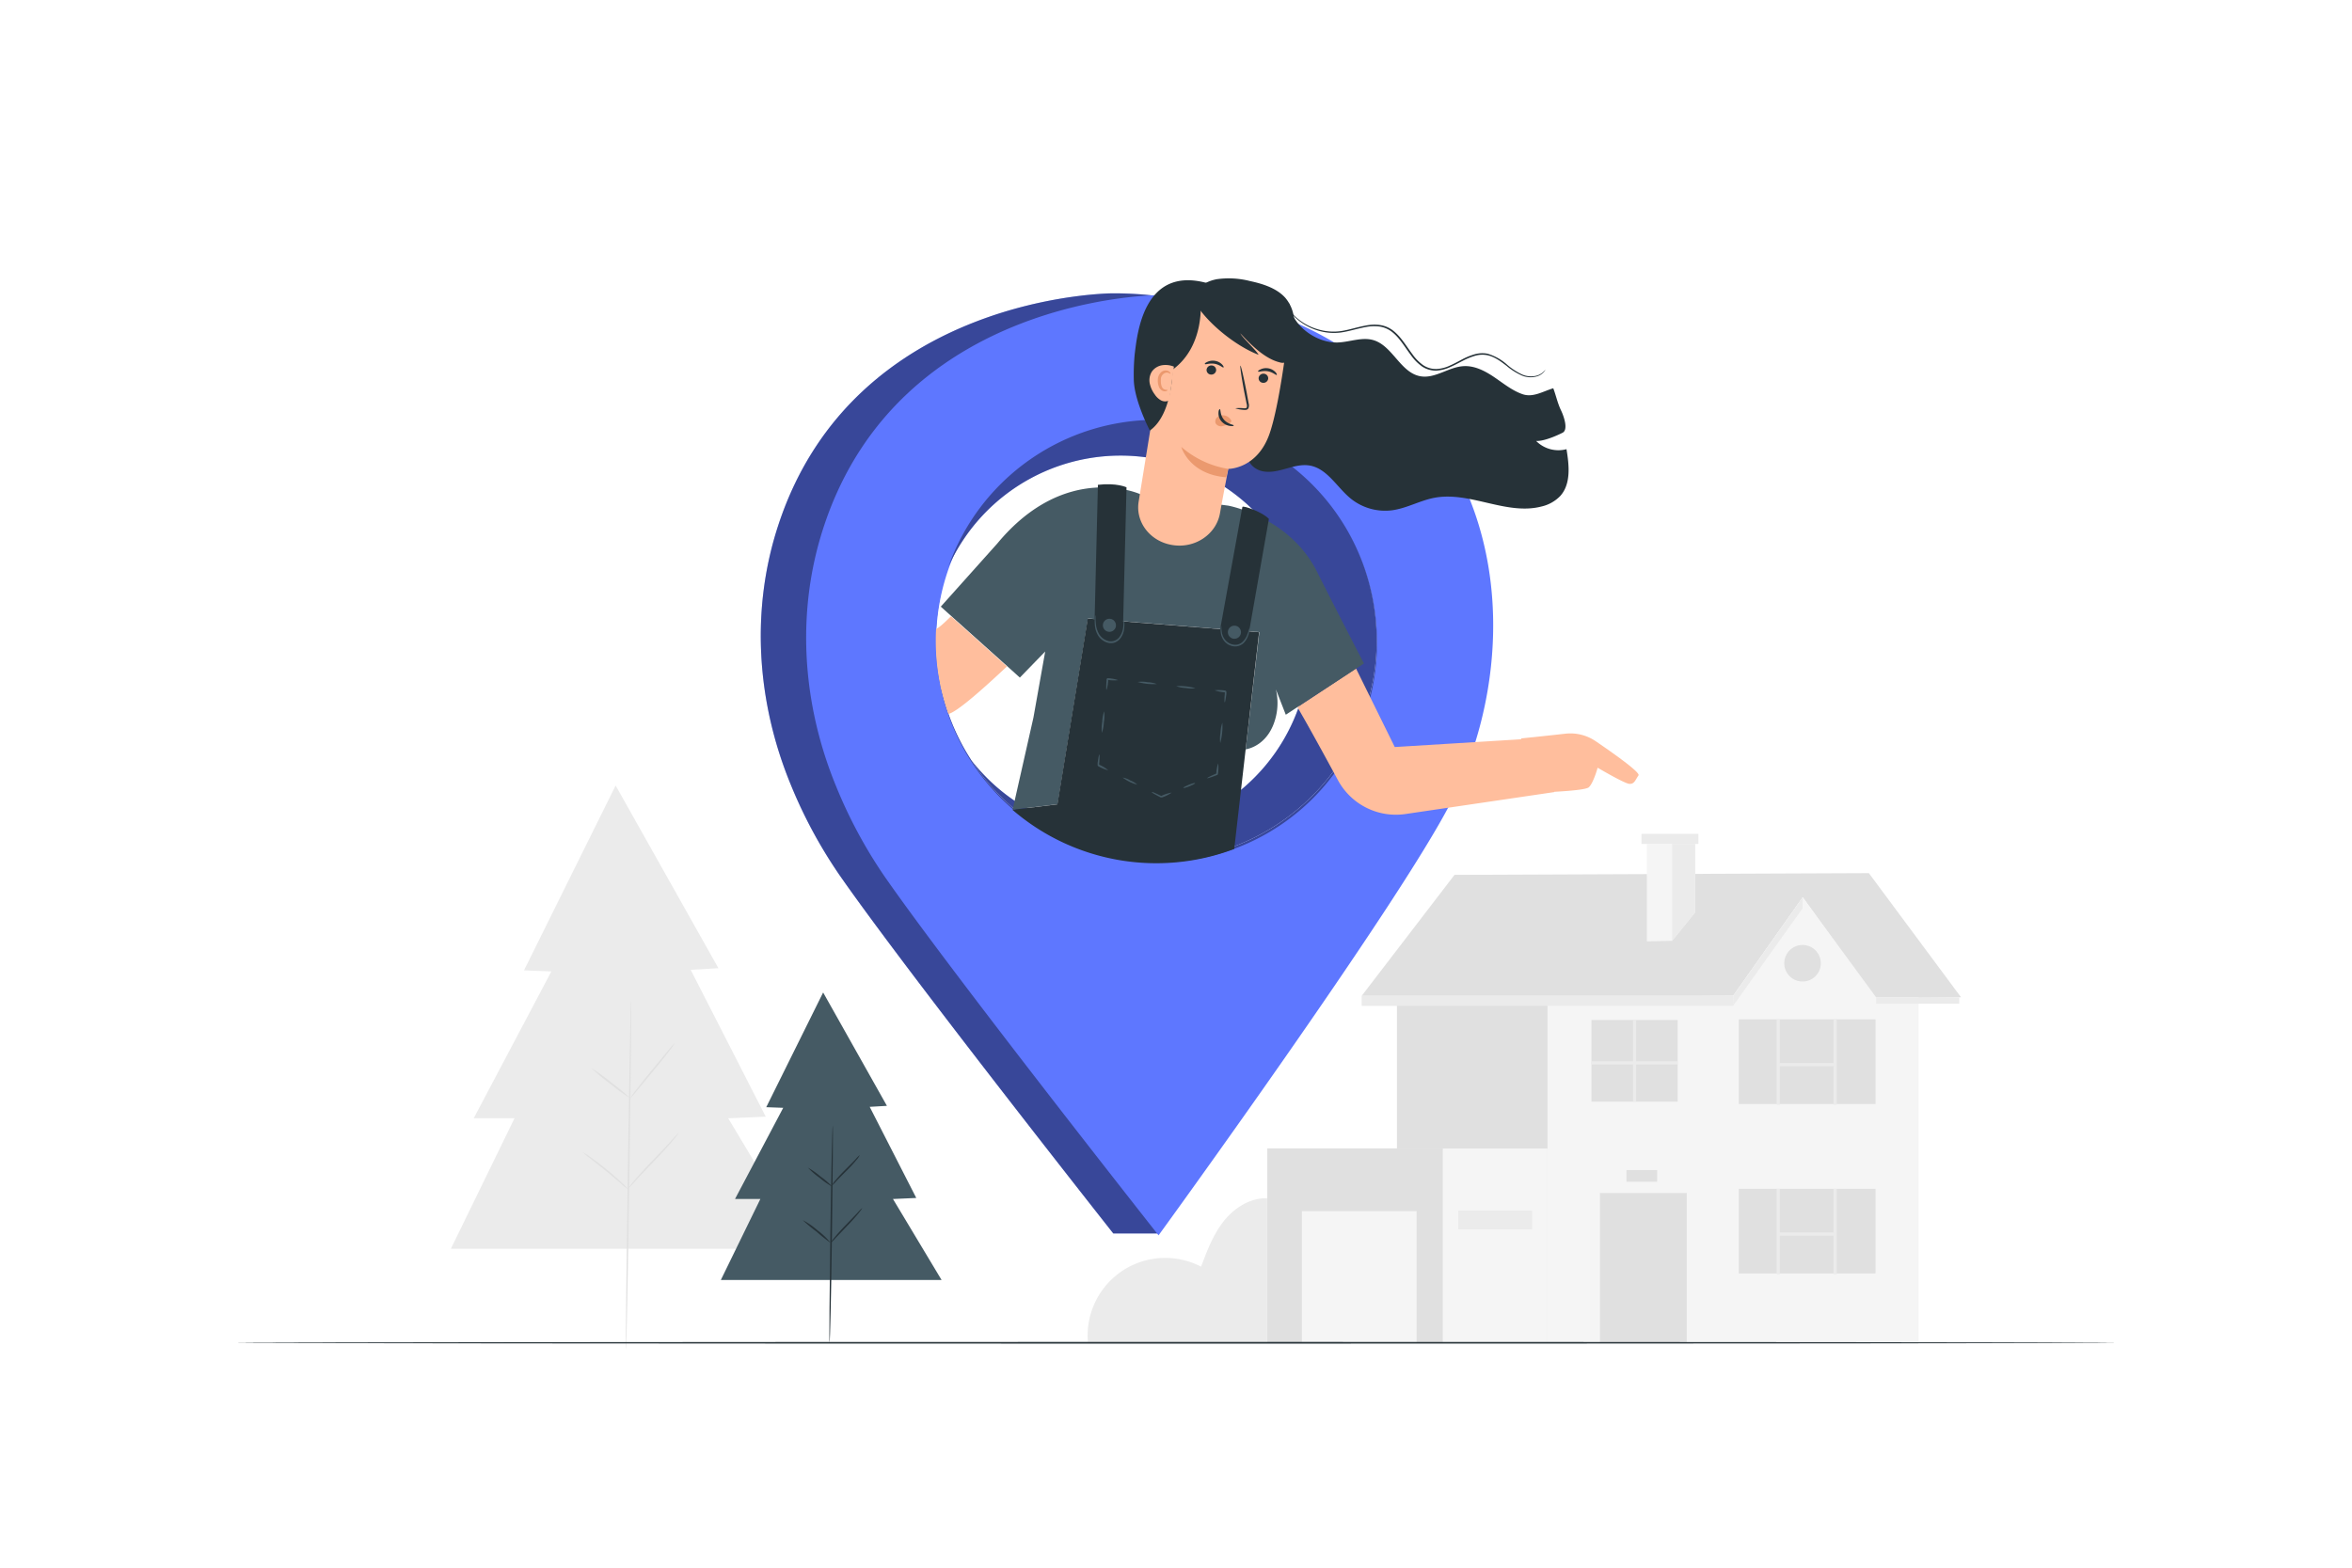 <svg xmlns="http://www.w3.org/2000/svg" viewBox="0 0 750 500"><g id="freepik--background-complete--inject-2"><path d="M346.91,428A24.74,24.74,0,0,1,383,404c1.9-5.08,3.85-10.25,7.21-14.5s8.44-7.51,13.86-7.31V428Z" style="fill:#ebebeb"></path><polygon points="196.31 250.53 167.09 309.49 175.82 309.82 151.05 356.67 164.06 356.67 143.77 398.29 257.19 398.29 232.21 356.67 244.18 356.15 220.25 309.32 229.09 308.8 196.31 250.53" style="fill:#ebebeb"></polygon><path d="M201.26,318.92c.14,0-.11,25-.56,55.76s-.93,55.76-1.08,55.75.11-25,.56-55.76S201.11,318.92,201.26,318.92Z" style="fill:#e0e0e0"></path><path d="M215.16,332.67a20.47,20.47,0,0,1-1.91,2.72c-1.23,1.64-3,3.85-5,6.27l-5.1,6.17a24.12,24.12,0,0,1-2.19,2.5,19.35,19.35,0,0,1,1.9-2.73c1.24-1.63,3-3.85,5-6.27l5.1-6.17A22,22,0,0,1,215.16,332.67Z" style="fill:#e0e0e0"></path><path d="M201,350.33a62.48,62.48,0,0,1-6.4-4.66,60.59,60.59,0,0,1-6.09-5.08,61.92,61.92,0,0,1,6.41,4.66A58.39,58.39,0,0,1,201,350.33Z" style="fill:#e0e0e0"></path><path d="M200.21,379.24a13.93,13.93,0,0,1-2.14-1.7c-1.28-1.09-3-2.59-5-4.21s-3.82-3.05-5.14-4.08a15.83,15.83,0,0,1-2.1-1.75,13.71,13.71,0,0,1,2.31,1.45c1.39,1,3.26,2.35,5.26,4s3.73,3.18,4.95,4.34A14,14,0,0,1,200.21,379.24Z" style="fill:#e0e0e0"></path><path d="M216.37,361.37a4,4,0,0,1-.53.8c-.36.49-.91,1.18-1.61,2-1.41,1.67-3.45,3.89-5.76,6.3s-4.38,4.57-5.85,6.18a32.55,32.55,0,0,1-2.41,2.57,3,3,0,0,1,.52-.79c.36-.5.91-1.19,1.61-2,1.41-1.68,3.45-3.9,5.76-6.3s4.38-4.58,5.85-6.19A31.31,31.31,0,0,1,216.37,361.37Z" style="fill:#e0e0e0"></path><polygon points="434.21 317.62 552.71 317.62 574.85 286.18 598.06 318.51 625.33 318.07 595.94 278.48 463.81 279.03 434.21 317.62" style="fill:#e0e0e0"></polygon><polygon points="493.47 318.07 493.47 428.28 611.8 428.28 611.8 318.07 598.24 318.07 574.85 286.18 552.64 317.59 493.47 318.07" style="fill:#f5f5f5"></polygon><rect x="510.19" y="380.5" width="27.68" height="47.78" style="fill:#e0e0e0"></rect><rect x="554.46" y="379.15" width="43.6" height="27.01" style="fill:#e0e0e0"></rect><rect x="566.55" y="379.15" width="1" height="27.26" style="fill:#ebebeb"></rect><rect x="584.68" y="379.15" width="1" height="27.26" style="fill:#ebebeb"></rect><rect x="567.05" y="393.1" width="18.13" height="1" style="fill:#ebebeb"></rect><rect x="554.46" y="325.1" width="43.6" height="27.01" style="fill:#e0e0e0"></rect><rect x="566.55" y="325.1" width="1" height="27.26" style="fill:#ebebeb"></rect><rect x="584.68" y="325.1" width="1" height="27.26" style="fill:#ebebeb"></rect><rect x="567.05" y="339.05" width="18.13" height="1" style="fill:#ebebeb"></rect><rect x="507.48" y="325.34" width="27.5" height="26.04" style="fill:#e0e0e0"></rect><rect x="445.45" y="318.07" width="48.03" height="110.2" style="fill:#e0e0e0"></rect><rect x="520.73" y="325.34" width="1" height="26.04" style="fill:#ebebeb"></rect><rect x="507.48" y="338.5" width="27.5" height="1" style="fill:#ebebeb"></rect><circle cx="574.79" cy="307.22" r="5.83" style="fill:#e0e0e0"></circle><polygon points="533.2 300.07 540.55 290.99 540.55 269.16 525.15 269.16 525.15 300.24 533.2 300.07" style="fill:#f5f5f5"></polygon><polygon points="533.2 300.07 533.2 269.16 540.55 269.16 540.55 290.99 533.2 300.07" style="fill:#ebebeb"></polygon><rect x="523.43" y="265.95" width="18.16" height="3.21" style="fill:#ebebeb"></rect><rect x="404.11" y="366.28" width="89.36" height="62" style="fill:#f5f5f5"></rect><rect x="404.11" y="366.28" width="55.95" height="62" style="fill:#e0e0e0"></rect><rect x="415.14" y="386.27" width="36.59" height="41.9" style="fill:#f5f5f5"></rect><rect x="464.98" y="386.1" width="23.57" height="6" style="fill:#ebebeb"></rect><polygon points="434.21 317.62 434.21 320.81 552.64 320.81 552.64 317.59 434.21 317.62" style="fill:#ebebeb"></polygon><polygon points="552.64 320.81 574.79 289.72 574.85 286.18 552.71 317.62 552.64 320.81" style="fill:#ebebeb"></polygon><rect x="598.24" y="318.07" width="26.52" height="2.06" style="fill:#ebebeb"></rect><rect x="518.64" y="373.18" width="9.79" height="3.72" style="fill:#e0e0e0"></rect></g><g id="freepik--Floor--inject-2"><path d="M675.17,428.28c0,.14-134.4.26-300.16.26s-300.18-.12-300.18-.26S209.2,428,375,428,675.17,428.13,675.17,428.28Z" style="fill:#263238"></path></g><g id="freepik--Character--inject-2"><path d="M442.93,138.22c-22.15-30.47-54.35-44.67-88-44.67,0,0-82.29,0-106.66,73.67-9,27.15-7,56.63,3.9,83.07a152.14,152.14,0,0,0,15.38,28.59C288.84,309.58,355,393.39,355,393.39h14.38c18.46-25.64,64.93-110.81,78.85-138.12C465.68,221,468.36,173.2,442.93,138.22ZM368.7,274.49A70.3,70.3,0,1,1,439,204.2,70.3,70.3,0,0,1,368.7,274.49Z" style="fill:#5E77FF"></path><path d="M442.93,138.22c-22.15-30.47-54.35-44.67-88-44.67,0,0-82.29,0-106.66,73.67-9,27.15-7,56.63,3.9,83.07a152.14,152.14,0,0,0,15.38,28.59C288.84,309.58,355,393.39,355,393.39h14.38c18.46-25.64,64.93-110.81,78.85-138.12C465.68,221,468.36,173.2,442.93,138.22ZM368.7,274.49A70.3,70.3,0,1,1,439,204.2,70.3,70.3,0,0,1,368.7,274.49Z" style="opacity:0.4"></path><path d="M457.4,138.79c-22.15-30.46-54.35-44.66-88-44.66,0,0-82.29,0-106.66,73.67-9,27.15-7,56.63,3.91,83.07a151.8,151.8,0,0,0,15.37,28.59C303.31,310.15,369.44,394,369.44,394s76.41-105.11,93.23-138.11C480.15,221.56,482.84,173.78,457.4,138.79ZM368.79,275.07a70.3,70.3,0,1,1,70.3-70.3A69.78,69.78,0,0,1,368.79,275.07Z" style="fill:#5E77FF"></path><path d="M368.7,133.9a70.3,70.3,0,0,0-66.26,46.81,60.23,60.23,0,1,1,7.35,61.83A70.29,70.29,0,1,0,368.7,133.9Z" style="fill:#5E77FF"></path><path d="M368.7,133.9a70.3,70.3,0,0,0-66.26,46.81,60.23,60.23,0,1,1,7.35,61.83A70.29,70.29,0,1,0,368.7,133.9Z" style="opacity:0.4"></path><path d="M508.87,236.43A14.31,14.31,0,0,0,499.2,234c-5.76.66-14.11,1.51-14.11,1.51l0,.27-40.33,2.48-12.35-25.05-18.71,12.33s2.46,3.94,12.95,23.31a21,21,0,0,0,21.49,10.78l47.49-7v-.09c4.91-.27,10.22-.73,11-1.44,1.48-1.34,2.82-6.24,2.82-6.24s8.46,5,10.09,5.14,1.93-1.25,2.94-2.69C523.2,246.42,514.48,240.25,508.87,236.43Z" style="fill:#ffbe9d"></path><path d="M434.93,211.61s-7.84-15.09-15-29.34c-8.82-17.49-28.27-21-28.27-21l-28.18-3.7S339.9,146.92,318,173.37l-18,20.11,3.83,3.45,17.85,16,3.53,3.18,8.08-8.32-3.75,21.07-6.63,29.38,0,0,14.33-1.73,9.69-59.25,54.64,4.35L397.21,239c.88-.13,7.49-1.43,9.64-10.41a18.6,18.6,0,0,0,0-8.72l3.16,8.09Z" style="fill:#455a64"></path><path d="M346.86,197.29l-9.69,59.25-14.33,1.73a70.21,70.21,0,0,0,70.73,12.5L397.21,239l4.29-37.36Z" style="fill:#263238"></path><path d="M350.1,154.63l-1.18,48.13L358,204.2l1.22-48.78S356.05,153.92,350.1,154.63Z" style="fill:#263238"></path><path d="M388.66,203l7.51-41.34c.43-.46,6.59,1.75,8.45,3.85l-6.74,38.35Z" style="fill:#263238"></path><path d="M358.36,197.12a2.28,2.28,0,0,1,.14.82,12.72,12.72,0,0,1,0,2.28,6.31,6.31,0,0,1-1.13,3.24,4.29,4.29,0,0,1-1.59,1.34,3.76,3.76,0,0,1-2.23.27,5.27,5.27,0,0,1-3.42-2.43,7.56,7.56,0,0,1-1-3.27,13.08,13.08,0,0,1,0-2.28,2.16,2.16,0,0,1,.15-.83c.09,0,0,1.2.21,3.07a7.77,7.77,0,0,0,1.05,3,4.85,4.85,0,0,0,3.11,2.17,3.38,3.38,0,0,0,3.35-1.38,6.25,6.25,0,0,0,1.15-3C358.37,198.32,358.26,197.12,358.36,197.12Z" style="fill:#455a64"></path><path d="M353,201.37a2.08,2.08,0,0,1,1.54-3.87,2.08,2.08,0,1,1-1.54,3.87Z" style="fill:#455a64"></path><path d="M395.72,201.63a2.09,2.09,0,1,1-2.09-2.08A2.09,2.09,0,0,1,395.72,201.63Z" style="fill:#455a64"></path><path d="M398.51,200.19a7.27,7.27,0,0,1-.47,2.43,6.22,6.22,0,0,1-1.39,2.37,3.86,3.86,0,0,1-3.16,1.16,4.68,4.68,0,0,1-3-1.55,5.24,5.24,0,0,1-1.16-2.49,5.84,5.84,0,0,1-.06-1.83,1.57,1.57,0,0,1,.18-.65,14.71,14.71,0,0,0,.24,2.41,5.14,5.14,0,0,0,1.16,2.24,4.3,4.3,0,0,0,2.69,1.35,3.4,3.4,0,0,0,2.78-1,6.13,6.13,0,0,0,1.38-2.14C398.22,201.1,398.42,200.16,398.51,200.19Z" style="fill:#455a64"></path><path d="M352.83,220c-.07,0-.1-.4-.08-1,0-.31,0-.69.05-1.1,0-.22,0-.44.05-.65l0-.34,0-.18v-.17h0l.29-.26h0a12,12,0,0,1,3.45.63,12.1,12.1,0,0,1-3.51-.12h0c-.06.06.55-.49.29-.25h0v.15l0,.18,0,.35c0,.22-.05.43-.08.66,0,.42-.11.79-.16,1.11C353,219.58,352.9,220,352.83,220Z" style="fill:#455a64"></path><path d="M351.37,233.74a12,12,0,0,1,.11-3.47,11.8,11.8,0,0,1,.62-3.42,11.39,11.39,0,0,1-.1,3.47A12.2,12.2,0,0,1,351.37,233.74Z" style="fill:#455a64"></path><path d="M353.4,245.67a12,12,0,0,1-3.25-1.33c0,.06-.27-.49-.15-.26h0v-.15l0-.18,0-.35.09-.65c.06-.41.12-.79.17-1.1.12-.62.22-1,.29-1s.1.41.08,1q0,.48-.06,1.11c0,.23,0,.44-.06.66l0,.34,0,.18v.16h0c.13.23-.17-.32-.14-.26A12.1,12.1,0,0,1,353.4,245.67Z" style="fill:#455a64"></path><path d="M362.64,250.26A13,13,0,0,1,358,248a6.51,6.51,0,0,1,2.42.92A6.59,6.59,0,0,1,362.64,250.26Z" style="fill:#455a64"></path><path d="M373.64,252.79a12,12,0,0,1-3.15,1.56h-.25l0,0-.08,0-.16-.08-.31-.16-.58-.3-1-.55c-.54-.32-.86-.55-.83-.62s.41,0,1,.29c.29.12.64.27,1,.45l.59.28.32.15.16.07.08,0,0,0h-.17A12,12,0,0,1,373.64,252.79Z" style="fill:#455a64"></path><path d="M381.11,249.76c.05.14-.74.58-1.77,1s-1.91.65-2,.52.74-.58,1.77-1S381.05,249.63,381.11,249.76Z" style="fill:#455a64"></path><path d="M388.45,243.45a12.5,12.5,0,0,1-.1,3.51l-.17.22h0l0,0-.08,0-.17.07-.32.13-.61.23c-.4.14-.75.27-1.06.36-.6.2-1,.29-1,.22s.32-.27.88-.56l1-.47.61-.26.32-.13.16-.07.09,0,0,0h0l-.16.22A11.78,11.78,0,0,1,388.45,243.45Z" style="fill:#455a64"></path><path d="M389.78,230.49a20,20,0,0,1-.67,6.48,10.74,10.74,0,0,1,.08-3.26A10.53,10.53,0,0,1,389.78,230.49Z" style="fill:#455a64"></path><path d="M387.33,220.16a12.1,12.1,0,0,1,3.51.12l.23.28h0v.16l0,.18,0,.34c0,.22-.05.43-.08.65-.06.42-.11.79-.17,1.11-.11.62-.22,1-.29,1s-.09-.41-.08-1c0-.32,0-.7.06-1.12l.05-.65,0-.35v-.33h0l.23.28A12,12,0,0,1,387.33,220.16Z" style="fill:#455a64"></path><path d="M375.06,218.84a18.34,18.34,0,0,1,6.14.66,9.55,9.55,0,0,1-3.1-.07A9.78,9.78,0,0,1,375.06,218.84Z" style="fill:#455a64"></path><path d="M362.79,217.51a9.55,9.55,0,0,1,3.1.07,9.78,9.78,0,0,1,3,.59,18.34,18.34,0,0,1-6.14-.66Z" style="fill:#455a64"></path><path d="M298.5,200.57c-.07,1.2-.1,2.41-.1,3.63a70.13,70.13,0,0,0,1.43,14.14l0,.14c.12.58.26,1.15.4,1.72.54,2.26,1.19,4.49,1.91,6.69.09.27.18.55.28.82,2.58-.58,10.06-7.06,18.67-15.15l-17.84-16C300.78,199,299.31,200.29,298.5,200.57Z" style="fill:#ffbe9d"></path><path d="M411.12,96.71c.62,6.91,8.49,12.73,15.43,12.52,3.82-.12,7.69-1.82,11.36-.76,6.16,1.79,8.65,10.38,15,11.53,4.72.86,9.07-3,13.86-3.22,3.52-.19,6.84,1.57,9.76,3.55s5.7,4.27,9,5.4,6.4-.87,9.77-1.9c.83,2.14,1.38,4.78,2.45,7s2.37,6.33.47,7.21c0,0-5.31,2.75-8.38,2.6a10,10,0,0,0,9.68,2.62c.85,5.14,1.49,11.07-2,14.94a12,12,0,0,1-6,3.35c-11.14,2.88-22.79-4.91-34.1-2.79-4.64.88-8.89,3.38-13.58,4a17.48,17.48,0,0,1-13.06-3.69c-4.46-3.61-7.53-9.65-13.19-10.6-2.51-.41-5.05.31-7.51,1s-5,1.35-7.51.82-4.83-2.65-4.72-5.19" style="fill:#263238"></path><path d="M389,163.82c1.25-7,2.69-14.27,2.69-14.27s9.24.09,13.17-11.3c3.74-10.86,6.44-37,6.44-37h0a34.18,34.18,0,0,0-39,2h0L363.09,160c-1.07,6.59,3.74,12.75,10.8,13.84h0C381,175,387.77,170.46,389,163.82Z" style="fill:#ffbe9d"></path><path d="M404.39,120.83a1.52,1.52,0,0,1-1.71,1.26,1.46,1.46,0,0,1-1.32-1.63,1.53,1.53,0,0,1,1.72-1.26A1.46,1.46,0,0,1,404.39,120.83Z" style="fill:#263238"></path><path d="M407.12,119.58c-.22.16-1.21-.88-2.83-1.16s-2.94.31-3.08.09.18-.43.76-.71a4.18,4.18,0,0,1,2.52-.32,4.1,4.1,0,0,1,2.2,1.17C407.12,119.12,407.23,119.5,407.12,119.58Z" style="fill:#263238"></path><path d="M387.79,118.2a1.53,1.53,0,0,1-1.72,1.26,1.46,1.46,0,0,1-1.31-1.63,1.53,1.53,0,0,1,1.72-1.26A1.46,1.46,0,0,1,387.79,118.2Z" style="fill:#263238"></path><path d="M390.15,117.19c-.22.16-1.21-.88-2.83-1.16s-2.94.32-3.09.09.18-.42.77-.71a4.23,4.23,0,0,1,2.51-.31,4,4,0,0,1,2.21,1.17C390.15,116.74,390.26,117.12,390.15,117.19Z" style="fill:#263238"></path><path d="M393.9,130.22a10.69,10.69,0,0,1,2.71,0c.42,0,.83,0,.95-.25a2.17,2.17,0,0,0-.06-1.27c-.21-1.07-.43-2.19-.67-3.36-.91-4.77-1.48-8.67-1.29-8.71s1.08,3.81,2,8.59c.21,1.17.42,2.29.61,3.36a2.39,2.39,0,0,1-.07,1.66,1.07,1.07,0,0,1-.78.49,3.24,3.24,0,0,1-.72,0A11.06,11.06,0,0,1,393.9,130.22Z" style="fill:#263238"></path><path d="M391.65,149.55a30.25,30.25,0,0,1-14.95-7s2.39,8.72,14.31,9.68Z" style="fill:#eb996e"></path><path d="M392.53,134a3,3,0,0,0-2.42-1.54,2.73,2.73,0,0,0-2,.66,1.71,1.71,0,0,0-.46,1.91,2,2,0,0,0,2,.91,6.41,6.41,0,0,0,2.28-.87,1.85,1.85,0,0,0,.55-.4.54.54,0,0,0,.1-.6" style="fill:#eb996e"></path><path d="M389,130.5c.27,0,0,1.78,1.24,3.29s3.19,1.65,3.16,1.9-.48.26-1.27.15a4.44,4.44,0,0,1-2.65-1.48,3.83,3.83,0,0,1-.93-2.75C388.56,130.87,388.83,130.46,389,130.5Z" style="fill:#263238"></path><path d="M380.23,94.87c3.13,6.91,13.27,15.31,21.11,18.29-.72-1.42-5.12-5.43-5.83-6.85,3.16,3.43,7.73,8.09,12.56,9.26a3,3,0,0,0,1.72.05A2.29,2.29,0,0,0,411,114a49.93,49.93,0,0,0,1.66-10.66,11.94,11.94,0,0,0-2.8-8.35c-2.67-3-7-4.44-11.22-5.34A27.33,27.33,0,0,0,388,89.05c-3.47.66-6.71,2.66-7.75,5.61" style="fill:#263238"></path><path d="M361.54,120.88a67.73,67.73,0,0,1,.3-8c.79-6.1,2.7-28.27,23.16-22.57L382.82,96s1.57,14.27-8.93,21.93c0,0,.05,14.25-7.23,19.39,0,0-5.07-9.66-5.12-16.4" style="fill:#263238"></path><path d="M374.33,116.93a7.13,7.13,0,0,0-3.82-.43,5,5,0,0,0-3.2,2,5.2,5.2,0,0,0-.69,3.74,8.8,8.8,0,0,0,1.58,3.53,5.92,5.92,0,0,0,2,1.91,2.83,2.83,0,0,0,2.68,0" style="fill:#ffbe9d"></path><path d="M372.3,124.4c.13.07-.55.73-1.64.22a2.47,2.47,0,0,1-1.19-1.48,5.58,5.58,0,0,1-.26-2.19,3.28,3.28,0,0,1,.92-2.11,2.19,2.19,0,0,1,1.81-.68c1.19.18,1.41,1.06,1.27,1.06s-.49-.43-1.3-.38a2.15,2.15,0,0,0-1.73,2.19c-.09,1.32.2,2.59.83,3S372.24,124.28,372.3,124.4Z" style="fill:#eb996e"></path><path d="M492.8,117.89a3,3,0,0,1-.55.82,4.87,4.87,0,0,1-2.43,1.4,7.18,7.18,0,0,1-4.44-.31,20.34,20.34,0,0,1-5-3.14c-1.72-1.3-3.64-2.84-6.1-3.37a8.46,8.46,0,0,0-3.83.16A20.92,20.92,0,0,0,466.6,115c-1.28.65-2.58,1.37-4,2a12,12,0,0,1-4.52,1.2,7.83,7.83,0,0,1-4.66-1.35,15.17,15.17,0,0,1-3.5-3.56c-2-2.66-3.62-5.55-6.06-7.44a8.38,8.38,0,0,0-4.09-1.72,13.94,13.94,0,0,0-4.33.19c-2.8.52-5.42,1.41-8,1.74a17.42,17.42,0,0,1-7.13-.62,18.34,18.34,0,0,1-8.63-5.57,13.4,13.4,0,0,1-2.08-3.17.81.81,0,0,1,.15.2c.1.17.23.37.39.62a17.94,17.94,0,0,0,10.27,7.56,17.08,17.08,0,0,0,7,.55c2.52-.34,5.12-1.24,8-1.78a13.91,13.91,0,0,1,4.48-.21,8.9,8.9,0,0,1,4.33,1.8c2.56,2,4.19,4.92,6.17,7.54a14.51,14.51,0,0,0,3.37,3.44,7.3,7.3,0,0,0,4.35,1.27,11.46,11.46,0,0,0,4.34-1.15c1.37-.6,2.66-1.31,3.95-2a21,21,0,0,1,3.95-1.58,8.93,8.93,0,0,1,4-.15,16.23,16.23,0,0,1,6.24,3.51,20.51,20.51,0,0,0,4.88,3.16,7.12,7.12,0,0,0,4.28.39,5.15,5.15,0,0,0,2.41-1.28C492.62,118.18,492.78,117.88,492.8,117.89Z" style="fill:#263238"></path></g><g id="freepik--Tree--inject-2"><polygon points="262.48 316.54 244.34 353.13 249.75 353.33 234.38 382.41 242.46 382.41 229.86 408.24 300.25 408.24 284.75 382.41 292.18 382.08 277.33 353.02 282.82 352.7 262.48 316.54" style="fill:#455a64"></polygon><path d="M265.54,359c.15,0,0,15.5-.24,34.61s-.63,34.6-.77,34.6,0-15.5.25-34.61S265.4,359,265.54,359Z" style="fill:#263238"></path><path d="M274.17,368.39a6.2,6.2,0,0,1-1.09,1.6,41.25,41.25,0,0,1-3.16,3.43c-1.28,1.29-2.44,2.44-3.25,3.31a9.72,9.72,0,0,1-1.36,1.37,6.24,6.24,0,0,1,1.08-1.61,45.07,45.07,0,0,1,3.16-3.43c1.29-1.29,2.45-2.44,3.26-3.31A8.65,8.65,0,0,1,274.17,368.39Z" style="fill:#263238"></path><path d="M265.37,378.47a24,24,0,0,1-4-2.81,23.72,23.72,0,0,1-3.72-3.23,23.83,23.83,0,0,1,4,2.81A23.34,23.34,0,0,1,265.37,378.47Z" style="fill:#263238"></path><path d="M264.89,396.42a50.88,50.88,0,0,1-4.51-3.59,50.16,50.16,0,0,1-4.43-3.7,24,24,0,0,1,4.76,3.29A23.42,23.42,0,0,1,264.89,396.42Z" style="fill:#263238"></path><path d="M274.92,385.32c.13.1-1.93,2.78-4.83,5.73l-3.65,3.82a10.57,10.57,0,0,1-1.55,1.55c-.13-.1,1.93-2.78,4.83-5.73l3.65-3.81A11,11,0,0,1,274.92,385.32Z" style="fill:#263238"></path></g></svg>